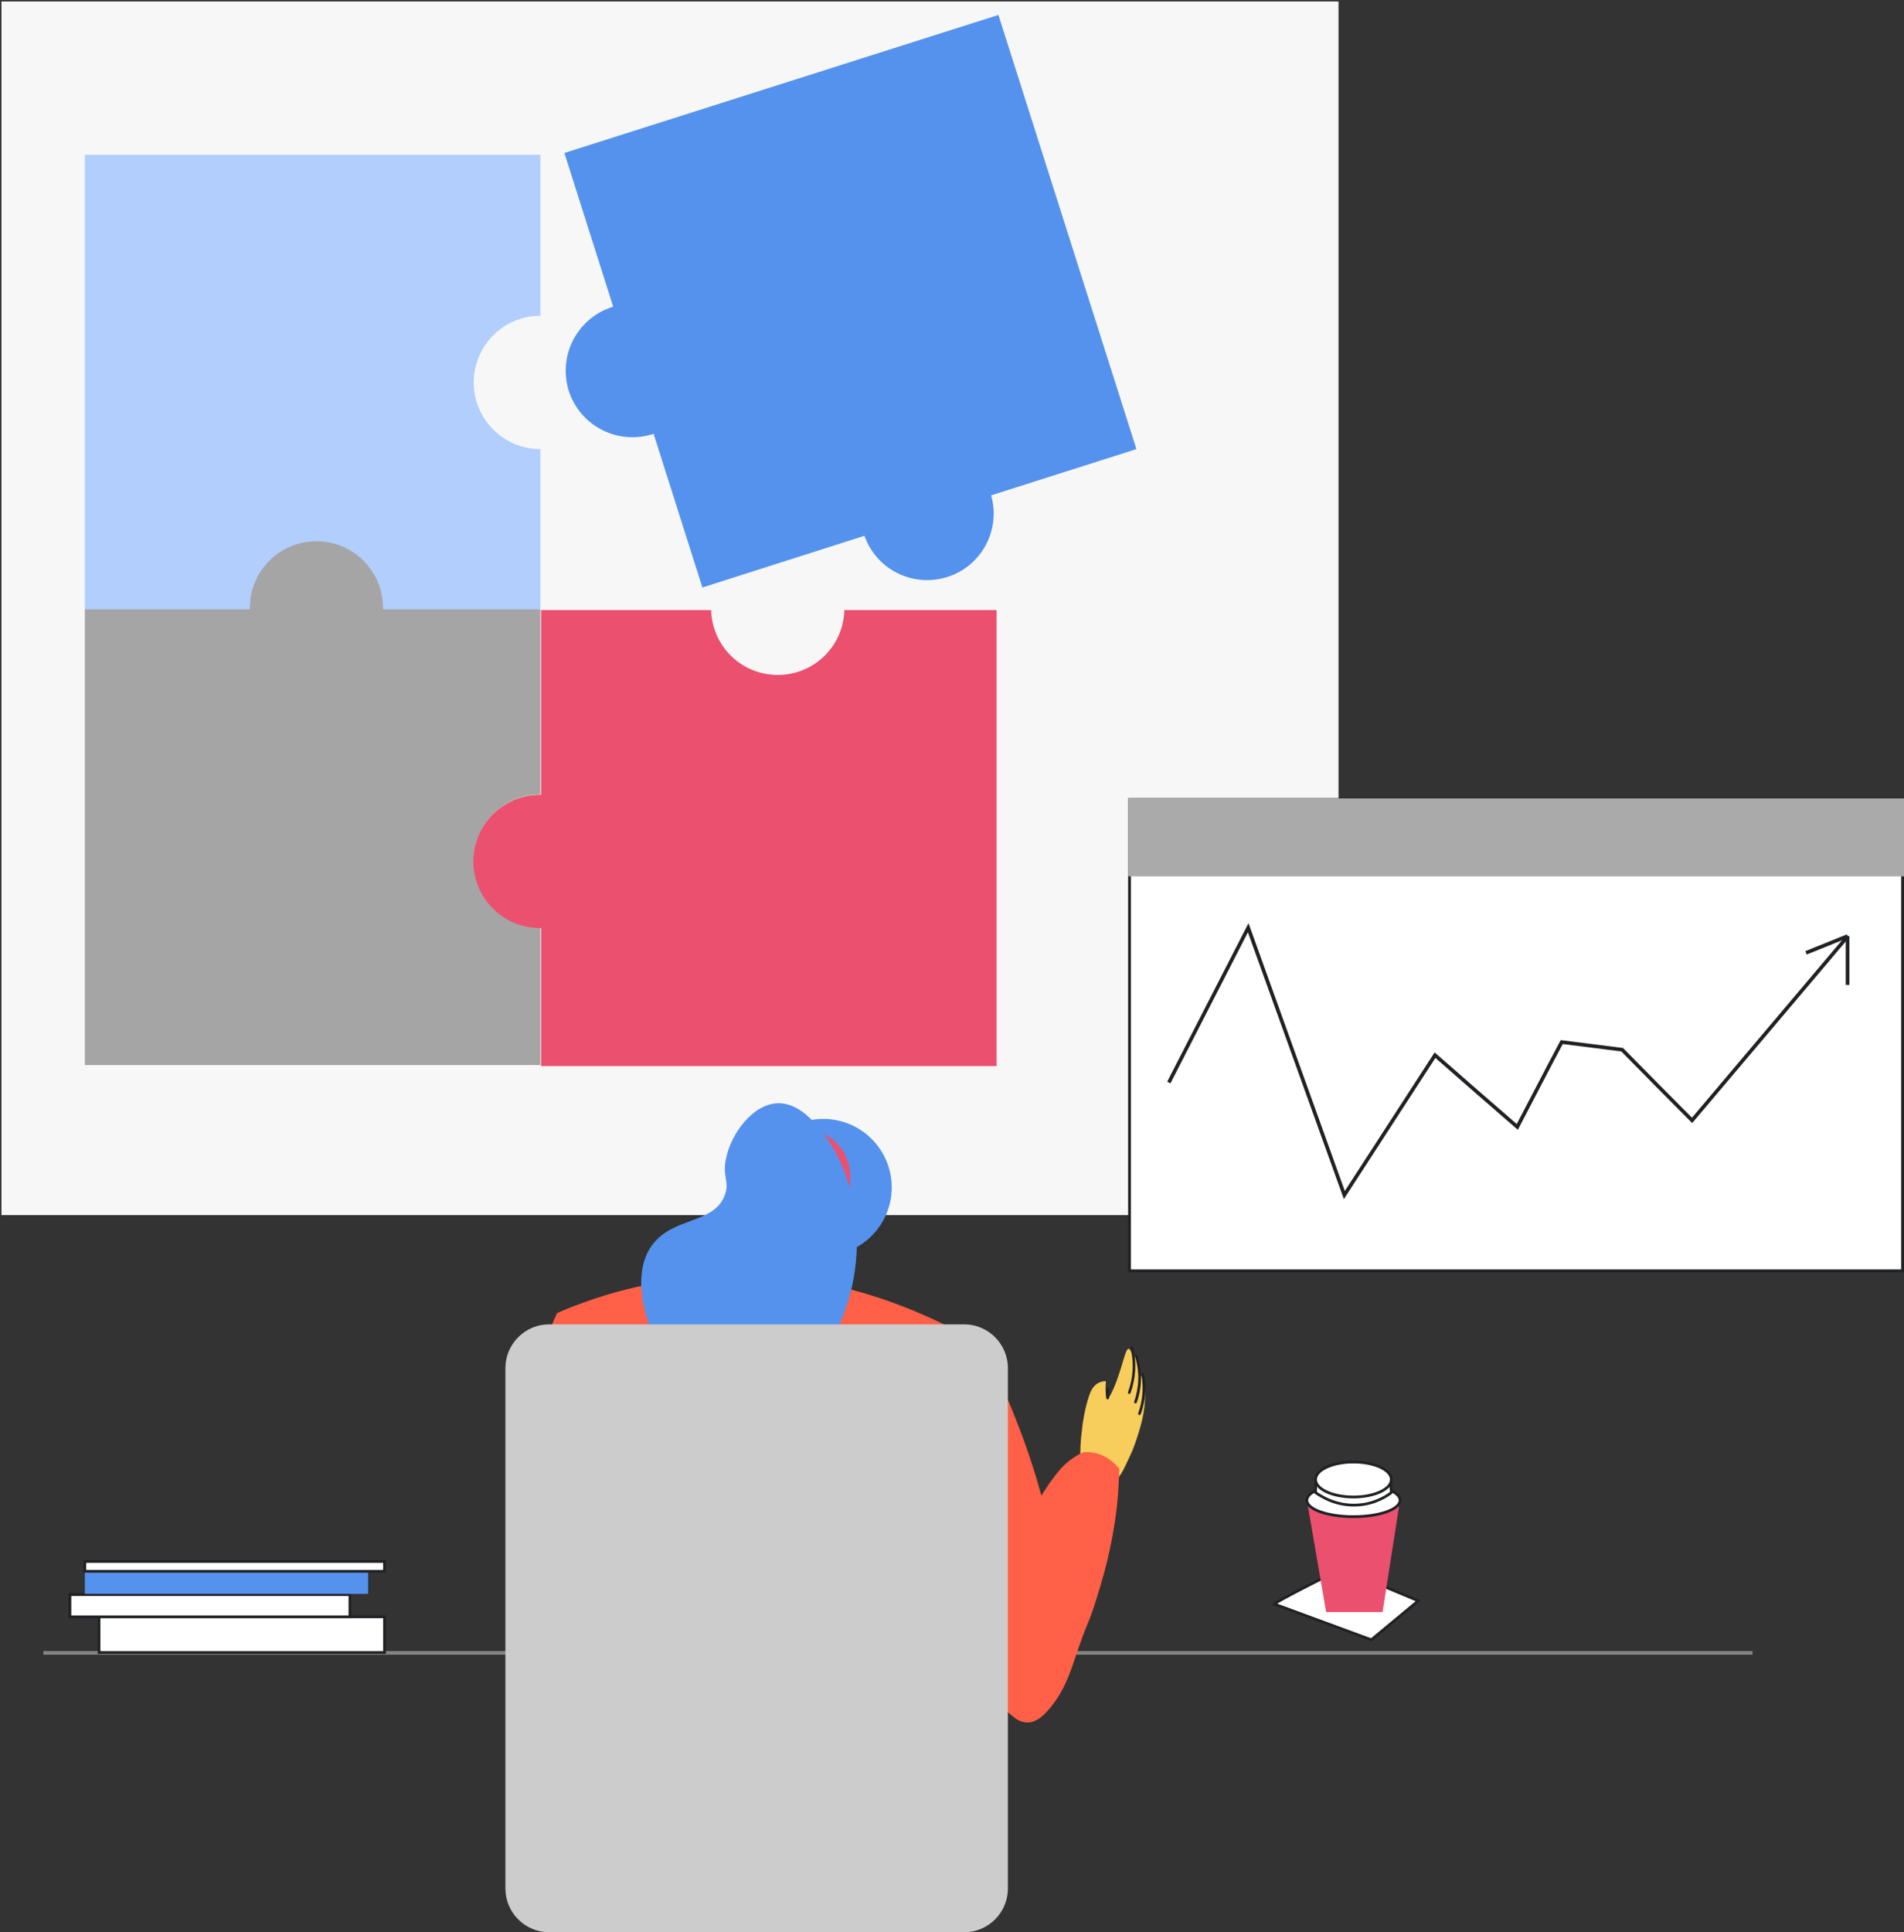 <?xml version="1.0" encoding="utf-8"?>
<!-- Generator: Adobe Illustrator 23.0.3, SVG Export Plug-In . SVG Version: 6.00 Build 0)  -->
<svg version="1.1" xmlns="http://www.w3.org/2000/svg" xmlns:xlink="http://www.w3.org/1999/xlink" x="0px" y="0px"
	 viewBox="0 0 522.9 530.5" style="enable-background:new 0 0 522.9 530.5;" xml:space="preserve">
<rect x="0" y="0" width="522.9" height="530.5" fill="#333333" stroke="none"/>
<style type="text/css">
	.st0{fill:none;stroke:#202124;stroke-miterlimit:10;}
	.st1{fill:#FFFFFF;stroke:#202124;stroke-width:0.75;stroke-miterlimit:10;}
	.st2{fill:#5492ED;}
	.st3{fill:#EB506E;}
	.st4{fill:#F7F7F7;}
	.st5{fill:#AAAAAA;}
	.st6{fill:#B1CEFC;}
	.st7{fill:#A5A5A5;}
	.st8{fill:#F7CD5B;}
	.st9{fill:#040844;}
	.st10{fill:none;}
	.st11{fill:#202124;}
	.st12{fill:#CCCCCC;}
</style>
<g id="background_details">
	<g id="table_line">
		<line class="" style="stroke: #858585;" x1="11.9" y1="453.8" x2="481.3" y2="453.8"/>
	</g>
	<g id="books">
		<rect x="27.2" y="443.9" class="st1" width="78.4" height="9.8"/>
		<rect x="19.2" y="437.8" class="st1" width="76.9" height="6.1"/>
		<rect x="23.3" y="431.4" class="st2" width="77.8" height="6.2"/>
		<rect x="23.3" y="428.7" class="st1" width="82.3" height="2.7"/>
	</g>
	<g id="coffee">
		<path class="st1" d="M350,440.4c0.7-0.9,18.4-9.7,18.4-9.7l21.1,8.8l-12.9,10.7L350,440.4z"/>
		<polygon class="st3" points="379.7,442.6 364.2,442.6 358.9,411.8 384.5,411.8 		"/>
		<ellipse class="st1" cx="371.7" cy="411.9" rx="12.8" ry="4.5"/>
		<path class="st1" d="M382.1,409.8c-1.3,1-4.5,3.1-9.2,3.4c-6.1,0.4-10.4-2.6-11.6-3.4c0-1.4,0.1-2.9,0.1-4.3
			c2.7-0.6,6.2-1.1,10.3-1c4,0.1,7.5,0.7,10.1,1.3C381.9,407.2,382,408.5,382.1,409.8z"/>
		<ellipse class="st1" cx="371.7" cy="406.2" rx="10.4" ry="4.8"/>
	</g>
	<g id="tab_2">
		<rect x="0.4" y="0.4" class="st4" width="367.2" height="333.2"/>
	</g>
	<g id="tab">
		<rect x="310.2" y="219.5" class="st1" width="212.3" height="129.4"/>
		<rect x="309.8" y="219.2" class="st5" width="213.1" height="21.4"/>
		<path class="st0" d="M321,297.2c7.3-14.2,14.5-28.3,21.8-42.5c8.8,24.5,17.6,48.9,26.4,73.4c8.3-12.8,16.6-25.6,24.9-38.4
			c7.5,6.6,15,13.1,22.6,19.7c4.1-7.8,8.1-15.6,12.2-23.3c5.5,0.7,11.1,1.4,16.6,2.1c6.4,6.5,12.8,13,19.2,19.4
			c14.3-16.9,28.5-33.7,42.8-50.6"/>
		<line class="st0" x1="496" y1="261.6" x2="507.4" y2="257"/>
		<line class="st0" x1="507.4" y1="270.4" x2="507.4" y2="257"/>
	</g>
</g>
<g id="puzzle">
	<g id="puzzle_4">
		<path class="st2" d="M155,42l13.4,42.2c-0.1,0-0.2,0-0.3,0.1c-9.6,3.1-14.9,13.3-11.9,23c3.1,9.6,13.3,14.9,23,11.9
			c0.1,0,0.2-0.1,0.3-0.1l13.4,42.2l44.5-14.2c3.3,9.3,13.3,14.3,22.8,11.3c9.4-3,14.7-12.9,12-22.4l39.9-12.7L274.2,4.1L155,42z"/>
	</g>
	<g id="puzzle_3">
		<path class="st6" d="M130.1,105c0-10.1,8.2-18.3,18.3-18.3V42.5H23.3v125.1h45.3c0-0.1,0-0.2,0-0.4c0-10.1,8.2-18.3,18.3-18.3
			s18.3,8.2,18.3,18.3c0,0.1,0,0.2,0,0.4h43.2v-44.3C138.3,123.3,130.1,115.1,130.1,105z"/>
	</g>
	<g id="puzzle_2">
		<path class="st7" d="M130.1,236.4c0-10.1,8.2-18.3,18.3-18.3v-50.8h-43.2c0-0.1,0-0.3,0-0.4c0-10.1-8.2-18.3-18.3-18.3
			s-18.3,8.2-18.3,18.3c0,0.1,0,0.3,0,0.4H23.3v125.1h125.1v-37.7C138.3,254.7,130.1,246.5,130.1,236.4z"/>
	</g>
	<g id="puzzle_1">
		<path class="st3" d="M231.9,167.5c-0.3,9.9-8.3,17.8-18.3,17.8s-18-7.9-18.3-17.8h-46.7v50.7c-0.1,0-0.2,0-0.3,0
			c-10.1,0-18.3,8.2-18.3,18.3s8.2,18.3,18.3,18.3c0.1,0,0.2,0,0.3,0v37.9h125.1V167.5H231.9z"/>
	</g>
</g>
<g id="character">
	<g id="Layer_19">
		<path class="st8" d="M297.3,405.1c-0.7-1-0.7-2.8-0.6-6.3c0-1.6,0.1-3.7,0.5-6.7c0.1-1.2,0.6-4.9,1.9-8.9c0.4-1.1,0.9-2.4,2.2-3.3
			c0.9-0.6,1.8-0.7,2.4-0.7c-0.2,3.7,0.1,4.6,0.4,4.7c0.8,0.2,2.7-5.1,3.1-6.3c1.4-4.1,2-7.4,2.8-7.3c0.2,0,0.2,0.1,1.1,1.4
			c1,1.3,1,1.3,1.2,1.6c0.3,0.6,0.8,1.6,0.6,3.4c0.3,0.6,0.8,1.6,1.1,2.8c0.2,0.6,0.8,2.8,0.3,6.7c-0.3,2.6-0.8,4.5-1.6,7.2
			c-0.6,1.8-1.2,3.9-2.4,6.4c-1.9,4.1-2.8,6.1-4.7,7.1C303,407.9,299,407.3,297.3,405.1z"/>
		<path class="" style="fill: #ff6047;" d="M266.2,367.3c0.8,0.9,1.9,2.2,3.1,3.8c3.8,5.1,6.2,9.9,8.7,16.1c2.3,5.7,5.3,13.5,8,23.4
			c0.9-1.4,1.7-2.6,2.3-3.5c2-2.7,3.5-4.8,6.1-6.6c1.3-0.9,2.4-1.5,3.2-1.8c1-0.1,2.4,0,3.9,0.4c3.3,1,5.2,3.3,5.9,4.2
			c-0.1,2.6-0.2,6.3-0.7,10.6c-1.3,11.1-3.8,19.5-5.9,26.1c-2.2,6.9-1.8,4.1-5.4,14.8c-1.6,4.8-3.4,10.1-7.6,14.8
			c-1.8,2-3.6,3.4-5.9,3.3c-1.5-0.1-2.7-0.8-3.4-1.4c-1.5-1.2-3.7-3-6.1-5.5c-1.2-1.3-5-5.4-10.1-15c-2.2-4.2-5.5-10.8-8.7-19.9
			c-2.3-6.5-3.9-12.8-4.5-15.7C245.6,396.4,260.9,374.4,266.2,367.3z"/>
		<g>
			<path class="st10" d="M266.2,367.3c9.3,10.3,13.7,23.9,17.8,37.2c2.6,8.5,5.2,17,7.8,25.5"/>
		</g>
		<g>
			<path class="st10" d="M250.2,419.6c2.7,9.4,6.1,18.6,10.4,27.4c4.5,9.4,10.1,18.7,18.6,24.8"/>
		</g>
		<g>
			<path class="st10" d="M286.1,410.6c2.8-4.6,6.4-8.6,10.6-11.9"/>
		</g>
		<g>
			<path class="st10" d="M297.8,398.7c3.8-0.3,7.7,1.5,9.8,4.6"/>
		</g>
		<g>
			<path class="st10" d="M280,472.7c2.4,0.7,5-0.3,6.8-2c1.8-1.7,3-3.9,4.2-6.1c9.4-18.7,15.2-39.1,16.9-60"/>
		</g>
		<g>
			<path class="st10" d="M296.5,398.1c0.3-2,0.5-4.1,0.8-6.1c0.5-3.7,1-7.6,2.9-10.8c0.6-1,1.5-2,2.6-1.8"/>
		</g>
		<g>
			<g>
				<path class="st11" d="M303.8,381.4c0,0.8,0,1.6,0,2.4c0,0.5,0.8,0.5,0.8,0c0-0.8,0-1.6,0-2.4
					C304.5,380.9,303.8,380.9,303.8,381.4L303.8,381.4z"/>
			</g>
		</g>
		<g>
			<path class="st10" d="M304.5,383.7c0.8-1.1,1.3-2.4,1.8-3.7c1.3-3.3,2.5-6.6,3.8-9.9"/>
		</g>
		<g>
			<g>
				<path class="st11" d="M310.5,370.2c1,4.1,0.7,8.1-0.7,12c-0.2,0.5,0.6,0.7,0.7,0.2c1.4-4,1.7-8.2,0.7-12.4
					C311.1,369.5,310.4,369.7,310.5,370.2L310.5,370.2z"/>
			</g>
		</g>
		<g>
			<g>
				<path class="st11" d="M311.7,372.4c1.3,4.1,1.2,8.3-0.2,12.4c-0.2,0.5,0.6,0.7,0.7,0.2c1.5-4.2,1.5-8.5,0.2-12.8
					C312.3,371.7,311.6,371.9,311.7,372.4L311.7,372.4z"/>
			</g>
		</g>
		<g>
			<g>
				<path class="st11" d="M313.5,377.5c0.6,3.6,0.3,7.1-0.9,10.5c-0.2,0.5,0.6,0.7,0.7,0.2c1.3-3.6,1.6-7.2,0.9-10.9
					C314.1,376.8,313.4,377,313.5,377.5L313.5,377.5z"/>
			</g>
		</g>
		<g>
			<path class="st10" d="M314.4,382.8c0.6,4.2-1,8.4-2.6,12.3c-1.2,3.1-2.5,6.3-3.7,9.4"/>
		</g>
	</g>
	<g id="torso">
		<path class="" style="fill: #ff6047;" d="M153,360.5c-1.1,2.3-2.6,5.7-3.5,10c-1,4.9-1,8.7-0.9,11c0.4,14.5,0.6,21.7,1.8,29c0.5,3.4,2.6,16.3,8.8,34.7
			c4,11.8,10.3,27.8,20.4,45.7c6.5,3,18.6,7.5,34.1,7.1c21.4-0.5,36.6-9.8,42.7-13.9c0.7-2.5,1.6-5.9,2.6-9.9
			c2.1-8.7,4.4-19.5,6.6-35.9c3.2-23.6,4.8-35.3,3.7-50.1c-0.7-8.9-2-16.2-3.1-21c-1.1-0.6-2.8-1.5-4.8-2.5
			c-15-7.7-27.7-10.7-30.4-11.3c-6.5-1.5-19-3.9-34.9-3c-17.1,0.9-30,5.1-35.5,7.1C157.4,358.6,154.8,359.7,153,360.5z"/>
		<g>
			<path class="st10" d="M153,360.5c35.4-15.6,78.3-13.3,111.8,6.1"/>
		</g>
		<g>
			<path class="st10" d="M149.4,370.6c-4.6,37.2,7.2,74.6,23.7,108.2"/>
		</g>
		<g>
			<path class="st10" d="M267.3,370.2c5.3,29.8-0.1,60.4-5.6,90.2c-1.2,6.7-2.4,13.3-4.3,19.8"/>
		</g>
	</g>
	<g id="head">
		<circle class="st2" cx="226.1" cy="326" r="18.8"/>
		<path class="st3" d="M224.6,310.7c1.3,0.4,3.6,1.4,5.5,3.5c3.7,4,3.5,9,3.4,10.6c-0.2,4.2-1.9,7.2-2.9,8.7
			C228.7,325.9,226.6,318.3,224.6,310.7z"/>
		<path class="st2" d="M226.1,311.2c-2.2-2.9-6.7-8.5-12.5-8.3c-6.7,0.2-12.7,8-14.2,15.1c-1.1,5.2,1,6.3-0.3,10
			c-2.9,8.1-14.1,6-19.9,13.7c-6.3,8.3-1.7,22.2,2.3,29.3c1.4,2.6,9.2,16.4,21.9,16.5c11.4,0.1,19-10.7,22.5-15.7
			C238.9,353.3,238,326.5,226.1,311.2z"/>
	</g>
	<g id="chair">
		<path class="st12" d="M264.8,530.5h-114c-6.6,0-12-5.4-12-12V375.6c0-6.6,5.4-12,12-12h114c6.6,0,12,5.4,12,12v142.9
			C276.8,525.1,271.4,530.5,264.8,530.5z"/>
	</g>
</g>
</svg>
